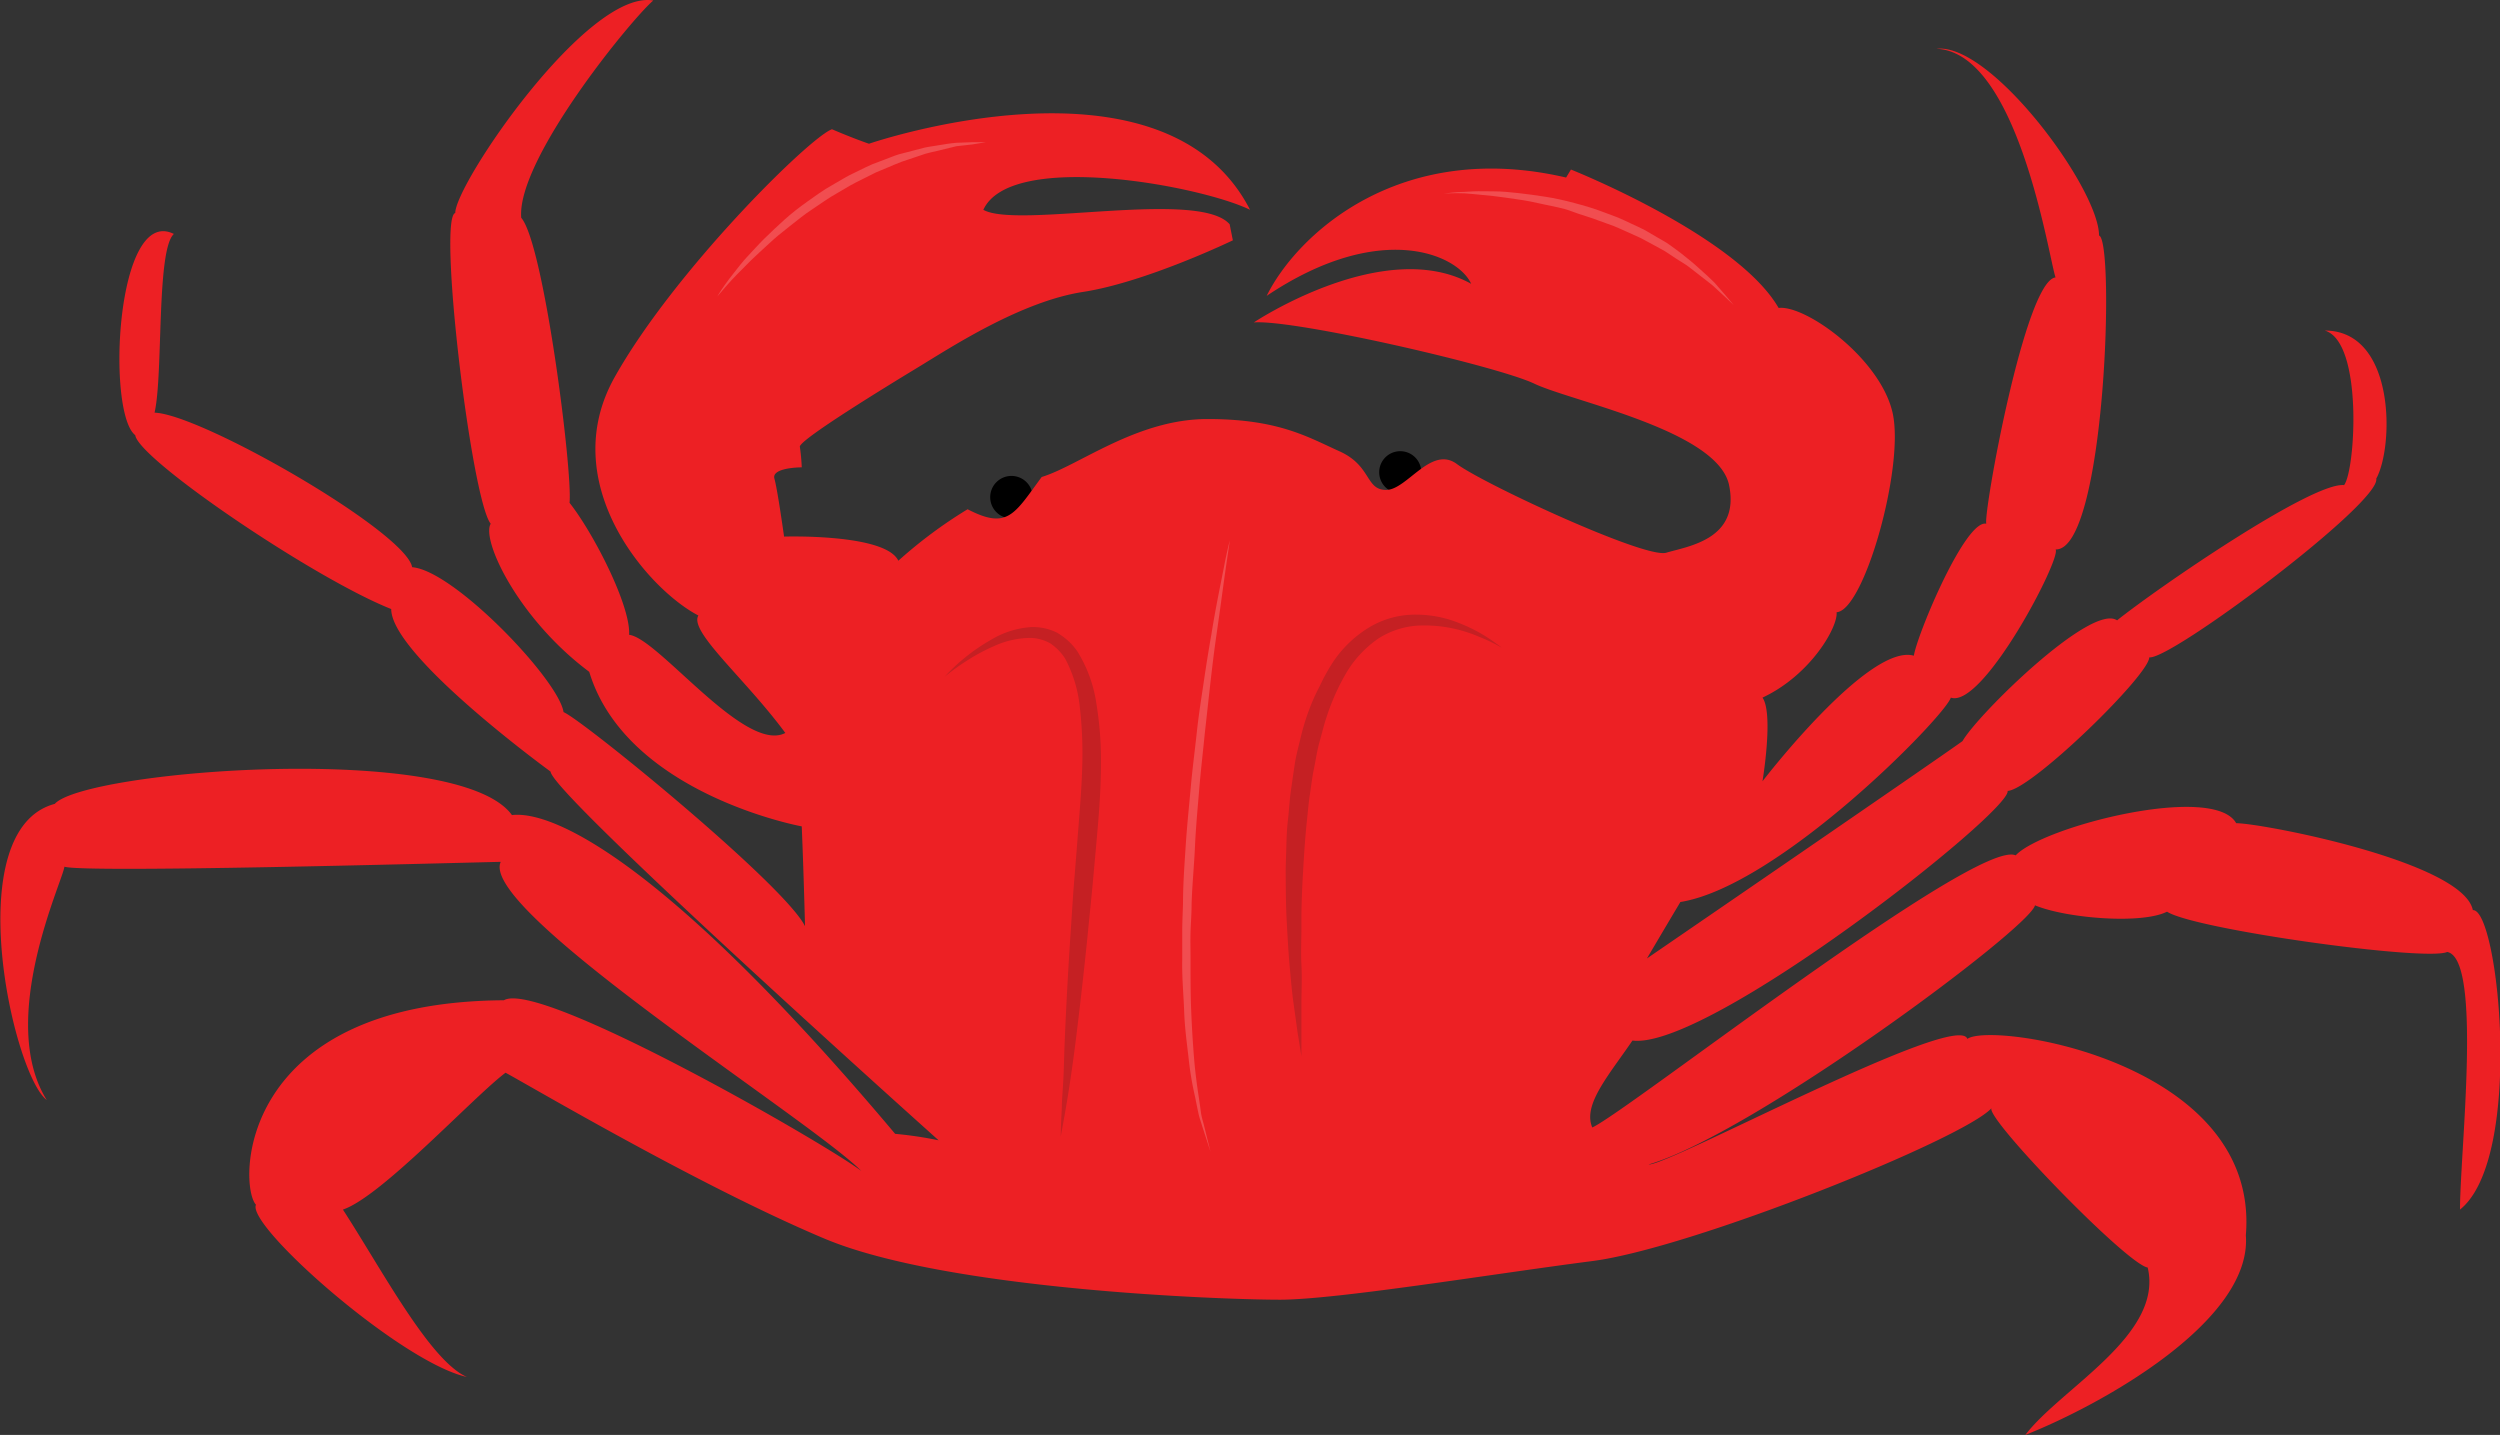 <svg xmlns="http://www.w3.org/2000/svg" viewBox="0 0 258.81 148.55"><rect x="0" y="0" width="258.81" height="148.55" fill="#333333" stroke="none"/><defs><style>.cls-1{isolation:isolate;}.cls-2{fill:#ed2024;}.cls-3,.cls-6{opacity:0.2;}.cls-3{mix-blend-mode:luminosity;}.cls-4{fill:#fff;}.cls-5{fill:#231f20;}</style></defs><g class="cls-1"><g id="Layer_2" data-name="Layer 2"><g id="Layer_1-2" data-name="Layer 1"><g id="Crab"><path d="M147.14,48.88A2.18,2.18,0,1,1,145,46.71,2.18,2.18,0,0,1,147.14,48.88Z"/><path d="M106.91,51.47a2.2,2.2,0,1,1-2.2-2.2A2.2,2.2,0,0,1,106.91,51.47Z"/><path class="cls-2" d="M129.8,33.38s13.5-9,22.5-4c-1.34-3-9.34-6.68-21.17,1.25,3.17-6.41,13.83-16.25,31-12.25l.5-.83s17.17,6.83,21.5,14.33c2.83-.33,10.67,5.34,11.83,11s-3,20.34-5.83,20.5c.17,1.5-2.67,6.5-7.67,8.84,1.17,1.66,0,8.66,0,8.66s11-14.33,15.67-13c.33-2.16,5.33-14.16,7.5-13.66-.33-1,4-25.17,7.17-25.5-.67-1.84-3.84-23.34-12.34-23.67,5.67-.67,16.84,14.5,16.84,19.33,1.66.5.66,32.67-4.5,32.5.66.84-7.5,16.5-10.84,15.34-.66,2-17.76,19.5-28,21.16-1.79,3-3.46,5.84-3.46,5.84s29.67-20.34,32.67-22.5c1.5-2.67,13.33-14.34,16-12.5,4.17-3.34,20.17-14.34,23.5-14,1.17-1.5,2-14.84-2-16,7.33,0,7.17,12,5.33,15.33.5,2.5-21.33,18.83-23.5,18.5,0,1.83-12.16,13.67-14.66,13.83.33,2.17-31,26.84-38.84,25.84-2.5,3.66-5.16,6.66-4.16,9,3.66-1.67,39.83-30,43.83-28.17,2.83-3,20.5-7.5,22.83-3.33,2.67,0,23.5,4,24.5,9,2.67-.17,5.34,25.66-1.33,31,0-6,2.33-26-1.33-26.67-2.17,1-26.17-2.33-29-4.17-2.67,1.34-10.5.67-13.67-.66-.5,2.33-29.17,23.66-40,26.83,2,.17,32-16,33-13,2.5-1.83,30.33,2.33,28.83,20.33.67,8.84-14.83,17.5-22.83,20.67,3.67-4.83,14.33-10.33,12.67-17.33-2.17-.34-16.84-15.5-16.17-16.5-2.83,3.16-31,14.5-41.33,15.83s-26.5,4-32.34,4-34.5-1-47.16-6.33-29.67-15.34-33-17.17c-3.34,2.5-12.84,12.83-16.84,14.17,4,6.16,9,15.66,12.84,17.33-6.84-1.5-22.84-15.67-21.84-17.83-1.83-2-2-21,25.67-21.17,3.67-2.17,33,14.67,37,17.67-5.33-5.34-39.67-27-37.33-32-6.84.16-43.34,1.16-45.17.5-.17,1.5-7,15.83-1.83,24.16-3.5-2.66-9.17-28,.83-30.66,3.17-3.5,41.83-6.5,47.33,1.16,4.17-.5,15.84,4.67,39.67,33a39.76,39.76,0,0,1,4.5.67S57.13,82.22,57,79.88c0,0-16.5-12-16.5-16.83-8-3.17-26.16-15.5-26.5-18-3-2.33-2-23.83,4-20.83-1.83,1.66-1.09,14.6-2,18.5,4.84.16,26,12.33,26.67,16,4.33.33,15.17,11.66,15.67,15,2,.83,22.83,17.83,25,22.16-.17-6.5-.34-10.33-.34-10.33s-18.16-3.33-22-16C53.63,64.05,49.8,55.88,50.8,54.22c-2-2.5-5.5-31.67-3.67-32.17,0-3,13.67-23.17,20.5-22-2.33,2-14.17,16.5-13.67,22.5,2.34,2.67,5.34,26.33,5,29.5,2.5,3.17,6.34,10.67,6.17,13.67,3,.33,12,12.33,16.17,10.16-4.17-5.66-10-10.5-9-12.16-5.17-2.67-14.84-13.67-8.67-24.67S83.8,14.22,86.13,13.38c2.33,1,3.83,1.5,3.83,1.5s30.56-10.5,39.45,6.84c-5.11-2.5-24.78-6.17-27.61,0,3.5,2,22.33-2.17,25.5,1.5l.33,1.66s-9,4.34-15.5,5.34S98.3,36.05,95,38.05,83,45.38,82.8,46.22A20,20,0,0,1,83,48.38s-3.16,0-2.83,1.17,1,6,1,6,10.5-.33,11.83,2.5a47.86,47.86,0,0,1,7.17-5.33c4.17,2.16,4.83.5,7.67-3.34,3.83-1.16,9.83-6,17.16-6s10.34,1.84,13.67,3.34,2.67,4,4.83,4,4.67-4.67,7.34-2.67,19.5,9.83,21.66,9.17,7.67-1.34,6.5-7-16.33-8.67-20.16-10.5S134,33.05,129.8,33.38Z"/><g class="cls-3"><path class="cls-4" d="M127.32,55.94s-.15,1-.4,2.72-.57,4.2-1,7.16-.78,6.44-1.2,10.15c-.18,1.86-.41,3.78-.57,5.73s-.35,3.94-.44,5.93-.29,4-.35,5.93c0,1-.08,2-.11,2.91s0,1.9,0,2.84c0,1.86,0,3.66.07,5.37s.17,3.32.29,4.81.3,2.83.48,4c.09.6.17,1.17.24,1.69s.24,1,.33,1.4l.66,2.66-.85-2.61c-.12-.42-.3-.88-.41-1.4s-.22-1.07-.34-1.67a33,33,0,0,1-.67-4c-.17-1.5-.4-3.11-.46-4.83s-.24-3.53-.2-5.41c0-.94,0-1.89,0-2.86s.05-1.94.08-2.93c0-2,.15-4,.28-6s.34-4,.52-6,.43-3.88.63-5.74.49-3.65.74-5.35.51-3.3.77-4.78c.48-3,1-5.4,1.33-7.12S127.32,55.94,127.32,55.94Z"/></g><g class="cls-3"><path class="cls-5" d="M155.46,67.05a16.71,16.71,0,0,0-2.32-1.12,14.25,14.25,0,0,0-6.46-1.16,8.62,8.62,0,0,0-4,1.34,11.43,11.43,0,0,0-3.22,3.4,23.15,23.15,0,0,0-2.13,4.73c-.29.84-.49,1.74-.74,2.61s-.37,1.8-.56,2.7-.29,1.82-.43,2.73-.21,1.83-.31,2.74c-.19,1.82-.3,3.62-.4,5.37s-.17,3.44-.16,5-.07,3.13,0,4.53,0,2.7,0,3.85,0,2.14,0,3c0,1.65,0,2.59,0,2.59l-.41-2.56c-.11-.82-.25-1.81-.41-2.95s-.27-2.43-.4-3.85-.21-2.94-.3-4.57-.1-3.34-.11-5.11c0-.89.05-1.8.07-2.71s.06-1.85.17-2.78.15-1.88.28-2.82.27-1.89.41-2.84.4-1.88.62-2.81.5-1.86.83-2.76A20.35,20.35,0,0,1,136.64,71,19.47,19.47,0,0,1,138,68.54a11.93,11.93,0,0,1,3.93-3.7,9.27,9.27,0,0,1,4.68-1.21,11.85,11.85,0,0,1,3.93.68,17.2,17.2,0,0,1,2.75,1.26,16.68,16.68,0,0,1,1.61,1.06A5.84,5.84,0,0,1,155.46,67.05Z"/></g><g class="cls-3"><path class="cls-5" d="M97.8,70.05s.17-.19.51-.53a18,18,0,0,1,1.55-1.41,19.62,19.62,0,0,1,2.71-1.86,9.21,9.21,0,0,1,4.18-1.33,5.55,5.55,0,0,1,2.62.55,6.47,6.47,0,0,1,2.14,1.93,14.06,14.06,0,0,1,2,5.49,36.68,36.68,0,0,1,.47,6c0,2-.12,4.13-.29,6.19s-.36,4.08-.54,6.09-.4,4-.58,5.9c-.39,3.83-.8,7.39-1.18,10.45s-.77,5.59-1.08,7.37-.5,2.78-.5,2.78,0-1,.11-2.83c0-.9.11-2,.17-3.23s.08-2.66.15-4.19c.13-3.08.32-6.66.57-10.5.14-1.92.24-3.9.41-5.91s.32-4.06.48-6.1.31-4,.35-6a41.73,41.73,0,0,0-.27-5.77,13.63,13.63,0,0,0-1.5-4.94,5.45,5.45,0,0,0-1.54-1.59,4.39,4.39,0,0,0-2-.57,9.17,9.17,0,0,0-3.84.85,19.29,19.29,0,0,0-2.81,1.51A25.61,25.61,0,0,0,97.8,70.05Z"/></g><g class="cls-6"><path class="cls-4" d="M149.46,20.05s.52-.09,1.43-.16c.45,0,1-.05,1.64-.08s1.36,0,2.14,0,1.63.08,2.53.18,1.83.23,2.8.38,2,.38,3,.65,2,.55,3,.94l1.47.55c.49.2.95.43,1.42.65s.94.42,1.39.66l1.3.76c.42.25.86.47,1.24.75l1.12.82L175,27c.33.26.63.55.93.81.58.52,1.12,1,1.56,1.45l1.09,1.25.92,1.09-1.06-1-1.2-1.1c-.49-.4-1.07-.81-1.67-1.3-.31-.23-.61-.49-.95-.73l-1.09-.69L172.35,26c-.4-.23-.82-.44-1.24-.68s-.86-.45-1.29-.69l-1.37-.62c-.46-.2-.91-.42-1.39-.61l-1.44-.52c-1-.4-2-.64-2.91-1s-1.94-.5-2.88-.72-1.85-.4-2.73-.52-1.7-.26-2.47-.34-1.48-.14-2.11-.21-1.18-.09-1.63-.09C150,20,149.46,20.05,149.46,20.05Z"/></g><g class="cls-6"><path class="cls-4" d="M74.25,30.7s.26-.46.78-1.2c.26-.38.6-.81,1-1.32s.83-1.08,1.36-1.64,1.1-1.21,1.74-1.84,1.33-1.28,2.06-1.94,1.53-1.28,2.37-1.88,1.69-1.22,2.61-1.73l1.36-.79c.45-.26.93-.47,1.39-.7s.92-.46,1.39-.66l1.4-.53c.47-.17.91-.37,1.36-.5l1.35-.35,1.26-.33c.42-.1.83-.14,1.21-.21.78-.13,1.49-.25,2.12-.3l1.64-.06,1.43,0-1.41.23L99,15.14,97,15.63c-.38.09-.77.16-1.17.28l-1.22.41-1.28.43c-.43.16-.86.35-1.31.54l-1.34.56-1.34.67c-.45.23-.91.44-1.35.7L86.66,20c-.9.49-1.71,1.11-2.56,1.66s-1.61,1.19-2.37,1.78-1.48,1.18-2.12,1.78-1.28,1.16-1.83,1.7c-1.1,1.09-2,2-2.6,2.7S74.25,30.7,74.25,30.7Z"/></g></g></g></g></g></svg>
